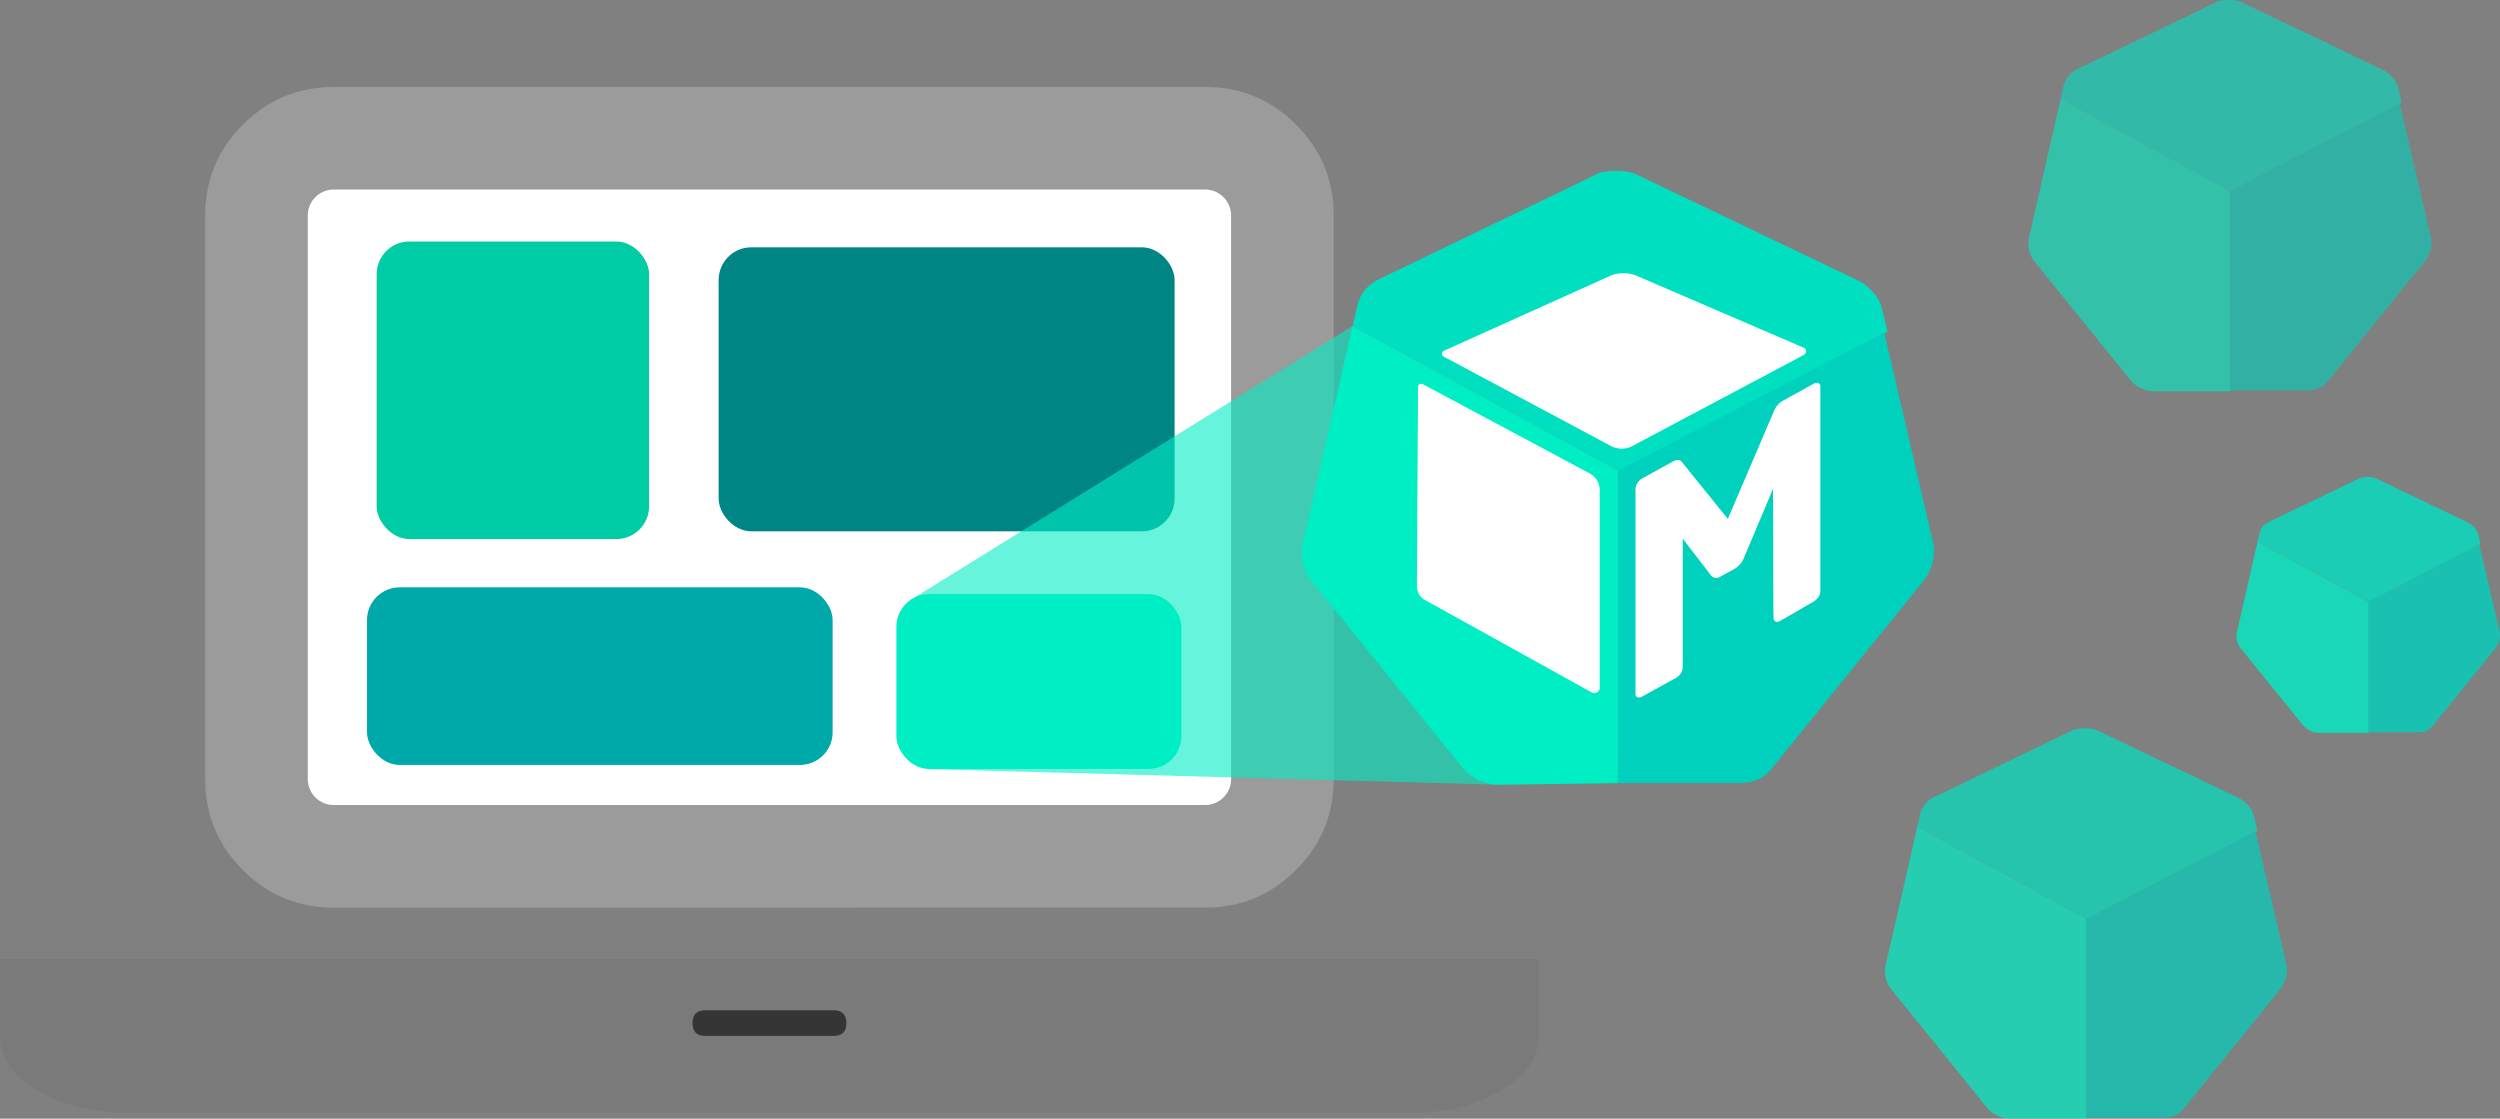 <svg xmlns="http://www.w3.org/2000/svg" viewBox="0 0 1293.96 579.02"><rect x="0" y="0" width="1293.96" height="579.02" fill="#808080" stroke="none"/><defs><style>.cls-1{fill:#9b9b9b;}.cls-2{fill:#fff;}.cls-3{fill:#7a7a7a;}.cls-4{fill:#353535;}.cls-5{fill:#00cca5;}.cls-6{fill:#00a9a9;}.cls-7{fill:#008585;}.cls-8{opacity:0.8;}.cls-9{fill:#00e0c1;}.cls-10{fill:#00eec4;}.cls-11{fill:#00d1bd;}.cls-12{opacity:0.7;}.cls-13{opacity:0.6;}</style></defs><title>Asset 5</title><g id="Layer_2" data-name="Layer 2"><g id="Layer_1-2" data-name="Layer 1"><path class="cls-1" d="M172.58,469.8q-27.39,0-46.88-19.5t-19.5-46.88v-292q0-27.39,19.5-46.88T172.58,45H623.92q27.39,0,46.88,19.5t19.5,46.88v292q0,27.39-19.5,46.88t-46.88,19.5Z"/><path class="cls-2" d="M159.3,111.38v292a13.46,13.46,0,0,0,13.28,13.28H623.92a13.46,13.46,0,0,0,13.28-13.28v-292A13.46,13.46,0,0,0,623.92,98.1H172.58a13.46,13.46,0,0,0-13.28,13.28Z"/><path class="cls-3" d="M730.13,496.35H796.5v39.82q0,16.61-19.5,28.21T730.13,576H66.38Q39,576,19.5,564.38T0,536.17V496.35H730.13Z"/><path class="cls-4" d="M431.44,536.17q6.63,0,6.64-6.63t-6.64-6.64H365.06q-6.63,0-6.63,6.64t6.63,6.63Z"/><rect class="cls-5" x="194.96" y="125" width="141" height="154" rx="16.91"/><rect class="cls-6" x="189.96" y="304" width="241" height="91.93" rx="16.91"/><rect class="cls-7" x="371.96" y="128" width="236" height="147" rx="16.91"/><g class="cls-8"><path class="cls-9" d="M1282.68,276.33a8.29,8.29,0,0,0-.78-1.78,9,9,0,0,0-1.16-1.58,11,11,0,0,0-3.09-2.43l-47.83-22.88a8.63,8.63,0,0,0-3.68-.78h-.21a16.1,16.1,0,0,0-3.92.31l-47.8,23a8.42,8.42,0,0,0-4.71,5.8l-1,4.29,57.52,31.3.1-.05,57.77-30Z"/><path class="cls-10" d="M1226,311.62l-57.52-31.3-6.85,30.08-3.92,17.19a9.48,9.48,0,0,0-.15,2v.08a9.75,9.75,0,0,0,.21,1.7c0,.15.07.29.1.44a11.82,11.82,0,0,0,.41,1.23,10.52,10.52,0,0,0,1.14,2.08l6.3,7.79,13.56,16.74L1192.55,376a11.4,11.4,0,0,0,6.68,3.23c.18,0,.35.05.53.06h26.38V311.67Z"/><path class="cls-11" d="M1293.88,327.52l-10.64-45.76-57.46,29.82V379h26.14a11,11,0,0,0,2.56-.28l.49-.13a7.72,7.72,0,0,0,4.11-2.86l17.49-21.63,8.28-10.24L1292,335A10.71,10.71,0,0,0,1293.88,327.52Z"/></g><g class="cls-12"><path class="cls-9" d="M1166.5,421.91a14.38,14.38,0,0,0-1.19-2.73,15.31,15.31,0,0,0-1.77-2.4,16.79,16.79,0,0,0-4.72-3.7l-73-34.91a13.35,13.35,0,0,0-5.63-1.2h-.32a25,25,0,0,0-6,.48L1001,412.6a12.86,12.86,0,0,0-7.17,8.85L992.34,428l87.75,47.74.14-.07,88.13-45.74Z"/><path class="cls-10" d="M1080.09,475.74,992.34,428l-10.46,45.89-6,26.22a14.78,14.78,0,0,0-.23,3v.11a14.22,14.22,0,0,0,.32,2.6c0,.23.1.45.16.67a15.81,15.81,0,0,0,.63,1.87,15.38,15.38,0,0,0,1.73,3.19l9.61,11.87L1008.8,549,1029,574a17.52,17.52,0,0,0,10.21,4.93c.27,0,.53.07.8.09h40.24V475.82Z"/><path class="cls-11" d="M1183.58,500l-16.23-69.81-87.67,45.49V578.49h39.88a17.11,17.11,0,0,0,3.91-.44l.75-.2a11.8,11.8,0,0,0,6.28-4.36l26.67-33,12.64-15.64,10.87-13.45A16.27,16.27,0,0,0,1183.58,500Z"/></g><g class="cls-13"><path class="cls-9" d="M1241.19,45.08a13.89,13.89,0,0,0-1.2-2.74,14.86,14.86,0,0,0-1.77-2.4,16.94,16.94,0,0,0-4.74-3.72l-73.15-35a13.39,13.39,0,0,0-5.64-1.2h-.32a25.08,25.08,0,0,0-6,.48l-73.13,35.24a12.94,12.94,0,0,0-7.19,8.87l-1.5,6.57,88,47.87.14-.07,88.37-45.86Z"/><path class="cls-10" d="M1154.55,99.05l-88-47.87-10.48,46-6,26.3a15.46,15.46,0,0,0-.24,3v.12a15.27,15.27,0,0,0,.32,2.6c0,.22.11.45.17.67a13.79,13.79,0,0,0,.62,1.88,15.9,15.9,0,0,0,1.74,3.19l9.64,11.91,20.73,25.61,20.24,25.06a17.59,17.59,0,0,0,10.23,4.94c.27,0,.53.07.8.09h40.35V99.13Z"/><path class="cls-11" d="M1258.31,123.37l-16.27-70L1154.14,99V202.07h40a16.71,16.71,0,0,0,3.92-.44l.74-.2a11.82,11.82,0,0,0,6.3-4.37L1231.83,164l12.67-15.68,10.91-13.48A16.32,16.32,0,0,0,1258.31,123.37Z"/></g><g class="cls-13"><polygon class="cls-10" points="471.16 310.6 700.12 168.72 775.03 406.13 479.7 398.06 471.16 310.6"/></g><path class="cls-9" d="M973.92,159.15a21.61,21.61,0,0,0-1.87-4.3,23.86,23.86,0,0,0-2.79-3.77,26.61,26.61,0,0,0-7.42-5.83L847.14,90.37a21,21,0,0,0-8.85-1.88h-.49a40.06,40.06,0,0,0-9.4.75L713.74,144.51a20.15,20.15,0,0,0-11.27,13.9l-2.35,10.3,138,75.06.22-.11,138.56-71.9Z"/><path class="cls-10" d="M838.07,243.77l-138-75.06-16.44,72.14-9.4,41.23a24,24,0,0,0-.37,4.78V287a23.23,23.23,0,0,0,.51,4.08c.07.36.16.71.25,1.05a21.74,21.74,0,0,0,1,2.95,24.54,24.54,0,0,0,2.72,5l15.12,18.67L726,359l31.73,39.29a27.5,27.5,0,0,0,16,7.75c.42,0,.84.11,1.26.14l62.4-.84.86-161.4Z"/><path class="cls-11" d="M1000.77,281.9,975.26,172.15,837.43,243.67V405.29h62.7a26,26,0,0,0,6.15-.69c.39-.09.78-.2,1.17-.31a18.49,18.49,0,0,0,9.87-6.85l41.93-51.87L979.12,321l17.1-21.15A25.62,25.62,0,0,0,1000.77,281.9Z"/><path class="cls-2" d="M736.93,310.22l86.9,48.16a2.8,2.8,0,0,0,4.16-2.46V253.71a9.84,9.84,0,0,0-5.2-8.67l-1-.55-85.4-45.66a1.66,1.66,0,0,0-2.44,1.45l-.59,103.53A8.32,8.32,0,0,0,736.93,310.22Z"/><path class="cls-2" d="M840.38,141.41a18,18,0,0,0-7.47,1.58l-85.6,38.57a1.68,1.68,0,0,0-.1,3l86.57,46.28.3.15.37.18.17.08.51.21.06,0a11.81,11.81,0,0,0,9.72-.62l88.75-47.15a2.08,2.08,0,0,0-.15-3.74l-86.15-37.1A18,18,0,0,0,840.38,141.41Z"/><path class="cls-2" d="M941.17,198.29a2.83,2.83,0,0,0-2.55.37l-15.55,8.6a10.85,10.85,0,0,0-5,5.76L894.3,268.57l-23.68-29.31q-1.51-2.19-5-.29l-15.55,8.6a7,7,0,0,0-2.55,2.44,5.7,5.7,0,0,0-1,3.11V359a1.8,1.8,0,0,0,1,1.91,3,3,0,0,0,2.54-.45l17.35-9.58a7.27,7.27,0,0,0,2.54-2.37,5.43,5.43,0,0,0,1-3.05V278.81l14.73,19.12a3.69,3.69,0,0,0,4.81.5l7.44-4.1a11.57,11.57,0,0,0,4.81-5.83L917.7,253l.16,61.61.11,5.27a1.81,1.81,0,0,0,1.07,1.82,2.67,2.67,0,0,0,2.4-.35l17.28-10a7.37,7.37,0,0,0,2.49-2.42,5.43,5.43,0,0,0,1-3.07l0-105.61A1.91,1.91,0,0,0,941.17,198.29Z"/><rect class="cls-10" x="463.96" y="307.53" width="147.47" height="90.47" rx="16.91"/></g></g></svg>
